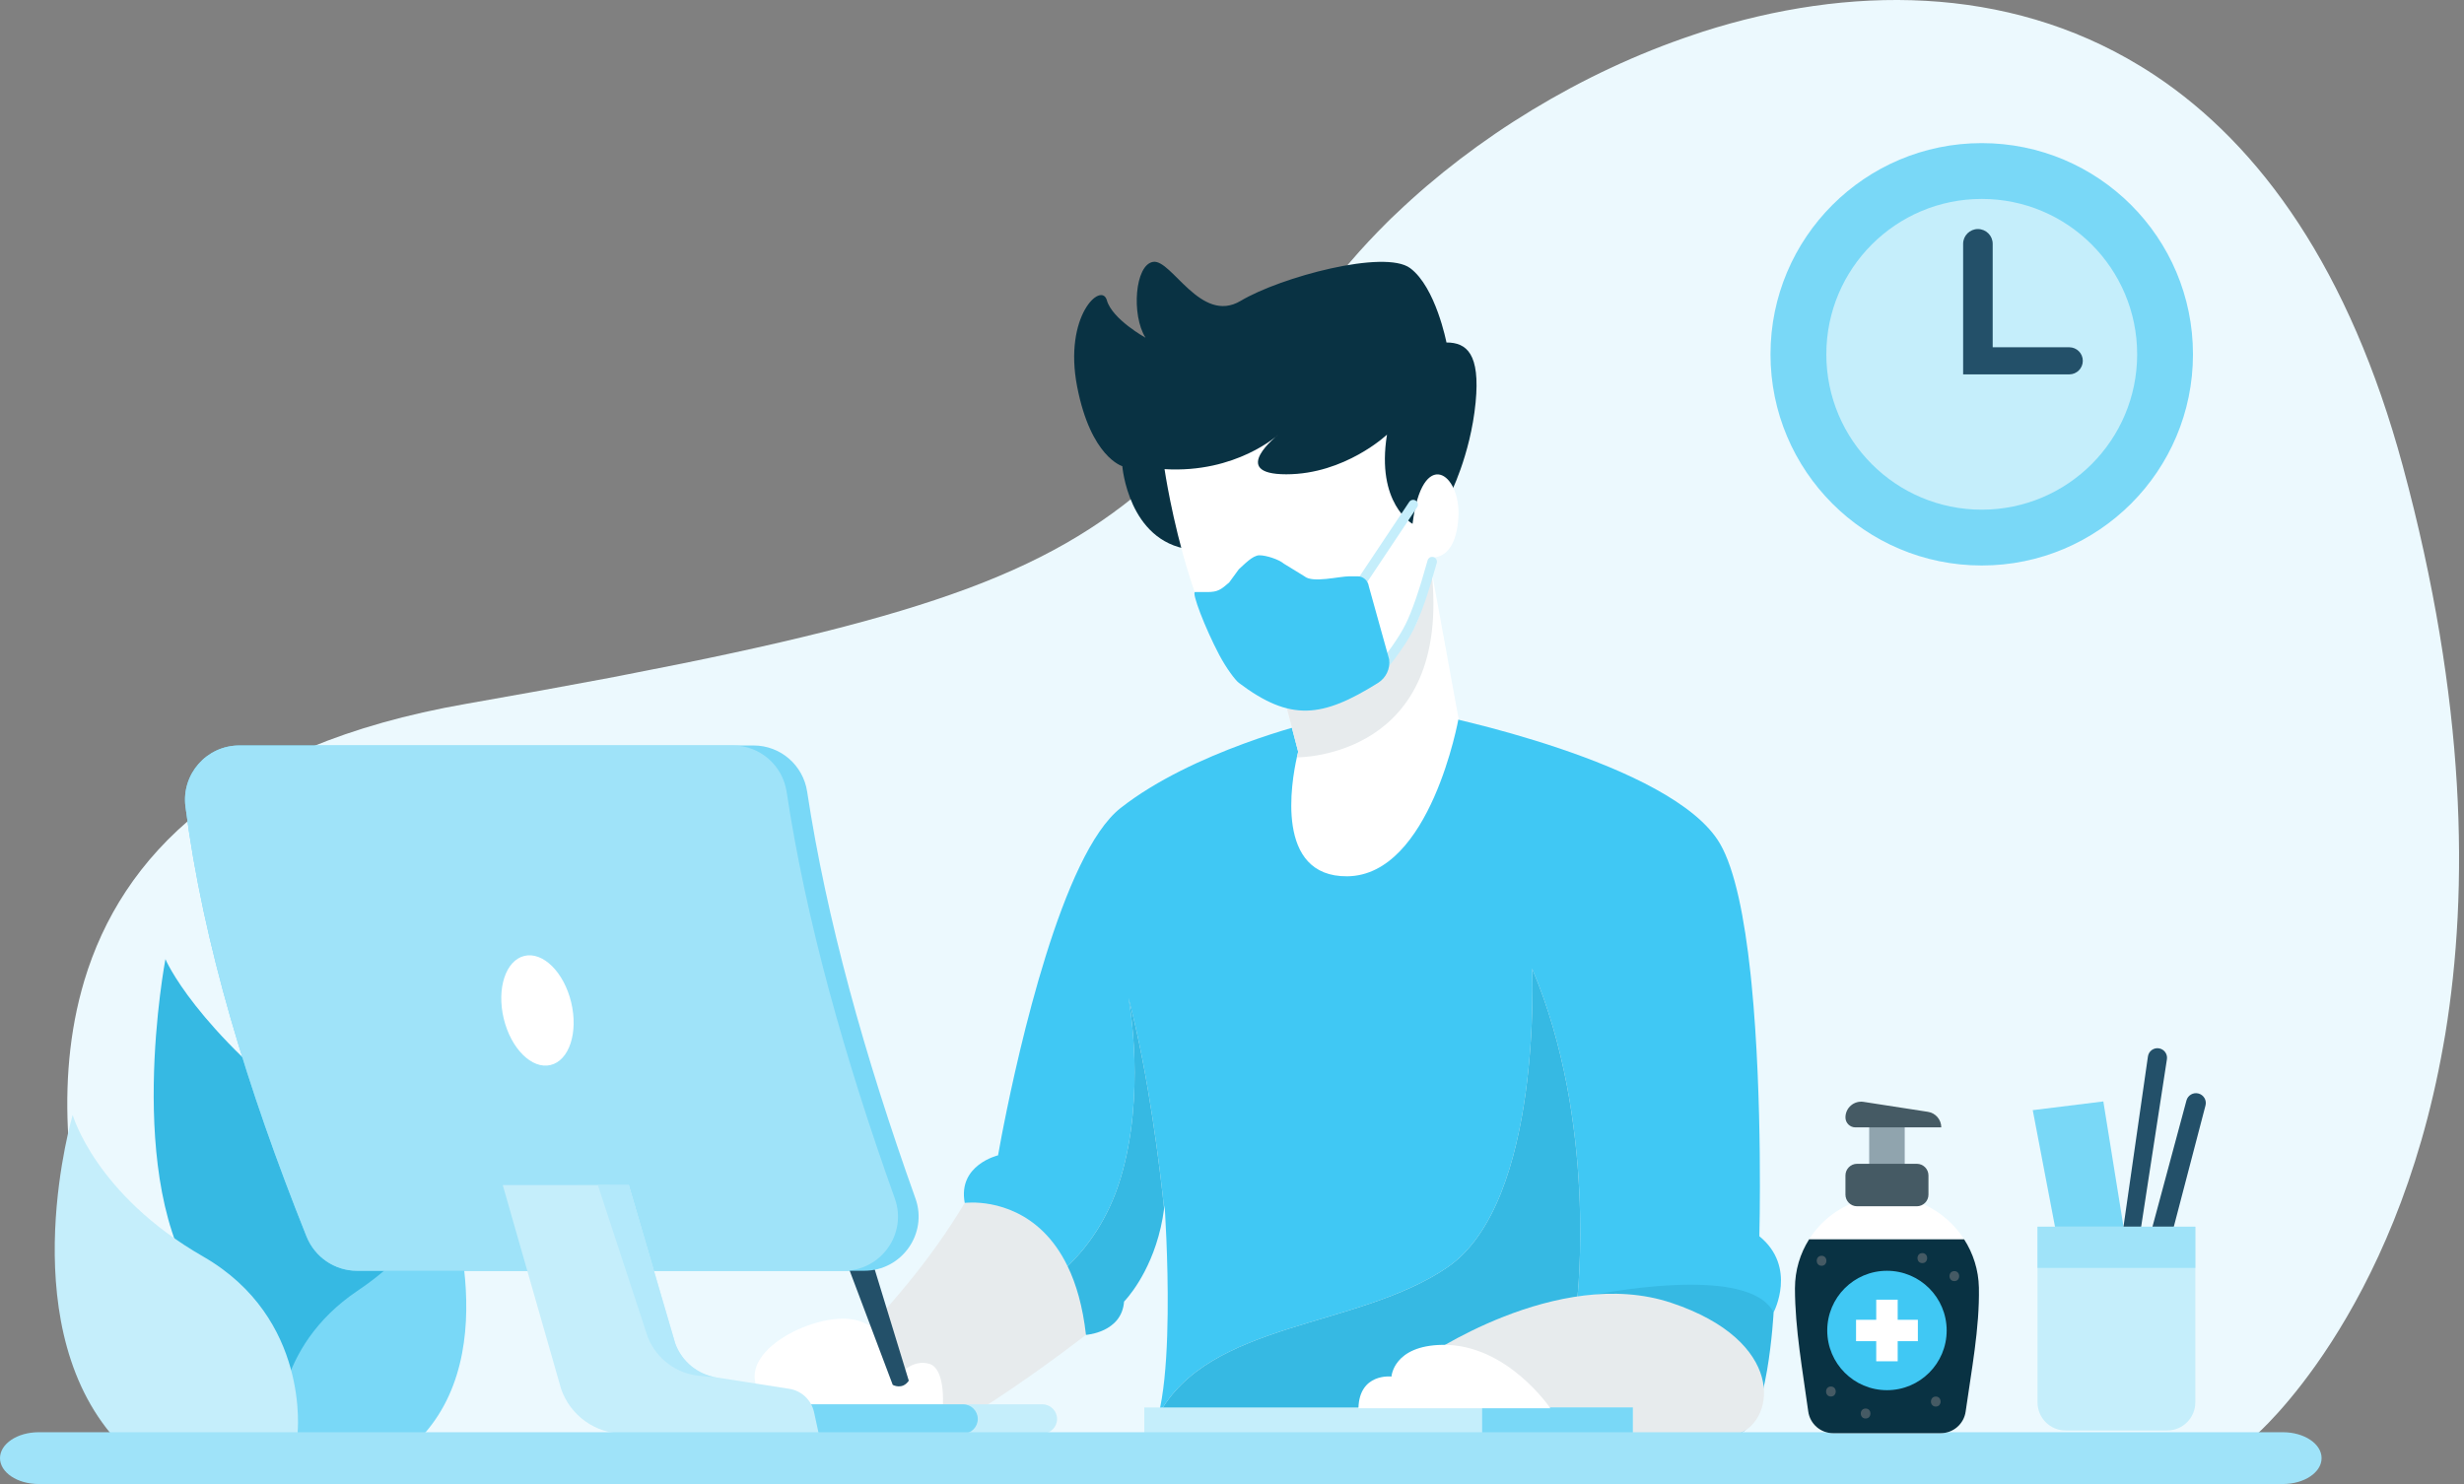 <?xml version="1.0" encoding="UTF-8"?>
<svg width="483px" height="291px" viewBox="0 0 483 291" version="1.1" xmlns="http://www.w3.org/2000/svg" xmlns:xlink="http://www.w3.org/1999/xlink">
    <rect x="0" y="0" width="483" height="291" fill="#808080" stroke="none"/>
    <title>1D8BD210-8514-4C13-9F16-13FDC9F195E6</title>
    <g id="Homepage---Desktop" stroke="none" stroke-width="1" fill="none" fill-rule="evenodd">
        <g id="resources-page" transform="translate(-807, -215)">
            <g id="Group-12" transform="translate(100, 165)">
                <g id="back-to-work" transform="translate(707, 50)">
                    <path d="M479.329,202.768 C479.199,203.52 479.068,204.252 478.938,204.985 C469.555,258.116 442.096,281.468 442.096,281.468 L30.126,281.468 C30.126,281.468 4.925,234.819 16.005,194.107 C16.173,193.487 16.341,192.867 16.527,192.266 C23.821,168.03 44.396,146.2 91.404,137.99 C101.514,136.224 110.823,134.533 119.403,132.917 C120.616,132.673 121.791,132.447 122.966,132.222 C152.794,126.473 173.593,121.344 189.411,115.482 L189.43,115.482 C190.586,115.05 191.724,114.599 192.843,114.167 C224.984,101.429 235.971,84.878 264.773,51.248 C267.011,48.637 269.399,46.082 271.936,43.564 C272.495,43.001 273.055,42.456 273.633,41.93 C289.172,27.05 309.803,14.219 332.038,6.798 C332.635,6.591 333.232,6.384 333.829,6.196 C362.314,-2.897 393.26,-3.028 419.432,12.885 C420.42,13.486 421.409,14.106 422.398,14.763 C443.122,28.534 460.582,52.864 471.01,91.397 C483.47,137.482 483.993,174.287 479.329,202.768" id="Fill-60" fill="#ECF9FE"></path>
                    <path d="M76.731,262.897 C76.731,262.897 87.457,238.88 62.74,220.226 C38.024,201.572 32.428,188.048 32.428,188.048 C32.428,188.048 24.077,231.847 39.19,252.637 L39.19,282.716 L75.776,282.716 L76.731,262.897" id="Fill-66" fill="#36B9E3"></path>
                    <path d="M54.604,281.084 C54.604,281.084 53.393,264.296 70.109,253.057 C86.824,241.818 86.582,230.485 86.582,230.485 C86.582,230.485 99.423,262.637 83.192,281.084 L54.604,281.084" id="Fill-67" fill="#79D8F7"></path>
                    <path d="M58.318,281.084 C58.318,281.084 60.897,258.466 39.789,246.341 C18.678,234.216 14.248,218.594 14.248,218.594 C14.248,218.594 2.589,258 21.709,281.084 L58.318,281.084" id="Fill-68" fill="#C5EEFB"></path>
                    <path d="M189.113,235.848 C182.608,246.698 174.059,257.037 163.725,266.933 L163.725,278.211 L188.943,278.211 C188.943,278.211 196.91,273.921 212.878,261.721 C212.878,261.721 218.114,226.833 189.113,235.848" id="Fill-69" fill="#E7EBED"></path>
                    <path d="M347.67,257.3 C347.67,257.3 346.495,279.685 340.899,281.084 C335.303,282.483 312.374,261.721 312.374,261.721 L309.766,251.816 L326.754,239.424 C326.754,239.424 346.98,245.642 347.67,257.3" id="Fill-70" fill="#36B9E3"></path>
                    <path d="M332.747,278.211 L296.622,278.211 L309.188,254.502 L331.662,277.12 L332.747,278.211 M227.068,277.476 C228.101,273.436 228.597,267.758 228.795,261.91 C228.842,260.498 228.873,259.076 228.888,257.664 C229.015,246.671 228.286,236.315 228.286,236.315 C228.267,236.539 228.228,236.744 228.192,236.968 C227.446,229.693 225.245,210.946 221.216,195.668 C221.44,196.937 224.592,214.695 219.649,231.036 C217.205,239.15 212.99,244.69 209.278,248.272 C203.79,236.925 194.235,235.774 190.586,235.774 C189.657,235.774 189.113,235.848 189.113,235.848 C187.695,228.387 195.642,226.522 195.642,226.522 C195.642,226.522 195.884,225.104 196.35,222.671 C196.466,222.073 196.595,221.412 196.737,220.696 C199.661,205.902 208.216,167.424 219.649,158.435 C233.882,147.243 257.087,141.647 257.087,141.647 L280.983,140.024 C280.983,140.024 327.841,149.351 337.168,165.43 C340.117,170.513 341.972,180.073 343.128,190.77 C343.205,191.471 343.277,192.178 343.346,192.889 C345.587,215.611 344.872,242.377 344.872,242.377 C352.334,248.44 347.67,257.3 347.67,257.3 C345.482,253.12 338.689,251.881 331.406,251.881 C322.868,251.881 313.657,253.585 310.406,254.245 C309.624,254.403 309.188,254.502 309.188,254.502 C309.188,254.502 313.151,219.993 300.327,189.913 C300.327,189.913 302.425,235.615 283.772,248.44 C266.185,260.529 236.995,258.942 227.068,277.476" id="Fill-71" fill="#40C8F4"></path>
                    <polygon id="Fill-74" fill="#FAB09C" points="225.478 281.084 294.721 281.084 294.721 280.468 225.478 280.468"></polygon>
                    <path d="M294.721,280.468 L272.495,280.468 C272.757,279.724 273.027,278.971 273.307,278.211 L296.622,278.211 L295.43,280.461 L294.721,280.468 M270.537,280.468 L237.034,280.468 C236.848,279.719 236.654,278.967 236.451,278.211 L271.335,278.211 C271.08,278.915 270.831,279.612 270.593,280.301 L270.537,280.468 M235.113,280.468 L225.704,280.468 C226.107,279.416 226.562,278.42 227.068,277.476 C227.002,277.728 226.937,277.973 226.868,278.211 L234.52,278.211 C234.725,278.967 234.923,279.719 235.113,280.468" id="Fill-77" fill="#EDA698"></path>
                    <path d="M272.495,280.468 L270.537,280.468 L270.593,280.301 C270.831,279.612 271.08,278.915 271.335,278.211 L273.307,278.211 C273.027,278.971 272.757,279.724 272.495,280.468" id="Fill-78" fill="#FAB09C"></path>
                    <path d="M237.034,280.468 L235.113,280.468 C234.923,279.719 234.725,278.967 234.52,278.211 L236.451,278.211 C236.654,278.967 236.848,279.719 237.034,280.468" id="Fill-79" fill="#FAB09C"></path>
                    <path d="M296.622,278.211 L226.868,278.211 C226.937,277.973 227.002,277.728 227.068,277.476 C236.995,258.942 266.185,260.529 283.772,248.44 C302.425,235.615 300.327,189.913 300.327,189.913 C313.151,219.993 309.188,254.502 309.188,254.502 L296.622,278.211" id="Fill-80" fill="#36B9E3"></path>
                    <path d="M212.878,261.721 L212.878,261.721 C212.243,256.125 210.956,251.723 209.278,248.272 C212.99,244.69 217.205,239.15 219.649,231.036 C224.592,214.695 221.44,196.937 221.216,195.668 C225.245,210.946 227.446,229.693 228.192,236.968 C227.515,242.174 225.934,246.308 224.365,249.315 C224.008,249.996 223.654,250.617 223.313,251.18 C221.699,253.833 220.339,255.192 220.339,255.192 C219.892,261.274 212.878,261.721 212.878,261.721" id="Fill-83" fill="#36B9E3"></path>
                    <path d="M278.875,266.394 C278.875,266.394 305.224,247.973 327.608,255.435 C349.993,262.897 348.127,278.286 340.899,281.084 L285.092,281.084 L278.875,266.394" id="Fill-86" fill="#E7EBED"></path>
                    <path d="M285.908,140.863 C285.908,140.863 280.423,171.642 264.101,171.81 C249.85,171.94 253.151,153.249 254.215,148.492 C254.364,147.784 254.476,147.392 254.476,147.392 L248.562,124.858 L279.957,108.237 L280.591,111.688 L280.591,111.744 L285.908,140.863" id="Fill-87" fill="#FFFFFF"></path>
                    <path d="M254.215,148.492 C254.364,147.784 254.476,147.392 254.476,147.392 L248.562,124.858 L279.957,108.237 L280.591,111.688 L280.591,111.744 C284.714,148.492 254.793,148.492 254.215,148.492" id="Fill-88" fill="#E7EBED"></path>
                    <path d="M284.122,97.228 C284.122,97.228 288.234,89.369 289.252,78.923 C290.185,69.363 287.502,67.149 283.538,67.149 C283.538,67.149 281.44,56.305 276.428,52.574 C271.413,48.844 251.012,54.322 243.2,58.988 C235.389,63.651 229.675,50.804 226.062,51.34 C222.447,51.875 221.748,61.784 224.546,66.216 C224.546,66.216 218.017,62.601 216.968,58.87 C215.918,55.139 208.457,61.901 211.139,75.776 C213.82,89.649 220,91.399 220,91.399 C220,91.399 221.166,106.089 233.173,107.721 C245.182,109.353 276.894,106.555 276.894,106.555 L284.122,97.228" id="Fill-89" fill="#093243"></path>
                    <path d="M228.276,91.981 C228.276,91.981 234.106,131.853 248.796,136.983 C263.486,142.113 275.765,126.431 277.631,122.233 C279.496,118.036 280.281,109.239 280.281,109.239 C280.281,109.239 285.288,110.401 285.87,101.541 C286.454,92.68 278.759,87.435 276.894,102.707 C276.894,102.707 269.703,98.743 271.88,85.219 C271.88,85.219 263.64,92.992 252.138,92.992 C240.635,92.992 250.583,85.219 250.583,85.219 C250.583,85.219 242.345,92.835 228.276,91.981" id="Fill-92" fill="#FFFFFF"></path>
                    <line x1="265.817" y1="115.721" x2="277.01" y2="98.933" id="Line" stroke="#C5EEFB" stroke-width="1.865" stroke-linecap="round"></line>
                    <path d="M269.548,132.51 C272.775,128.669 275.04,125.447 276.343,122.841 C277.645,120.236 279.111,115.997 280.74,110.125" id="Line" stroke="#C5EEFB" stroke-width="1.865" stroke-linecap="round"></path>
                    <path d="M268.322,114.962 C268.163,113.831 267.222,112.99 266.107,112.99 L264.58,112.99 C262.484,112.99 257.308,114.37 255.699,112.99 L251.676,110.522 C250.709,109.691 248.237,108.872 246.875,108.872 C245.513,108.872 243.808,110.78 242.838,111.611 L240.938,114.213 C239.329,115.591 238.75,116.081 236.654,116.081 L234.255,116.078 C233.519,116.078 236.204,123.1 238.979,128.365 C240.398,131.056 242.181,133.387 242.838,133.883 C252.947,141.513 259.173,140.757 270.138,133.883 C271.688,132.911 272.558,131.104 272.302,129.26 L268.322,114.962 Z" id="Path" fill="#40C8F4" fill-rule="nonzero"></path>
                    <polygon id="Fill-93" fill="#C5EEFB" points="224.312 281.084 320.068 281.084 320.068 275.954 224.312 275.954"></polygon>
                    <polygon id="Fill-94" fill="#79D8F7" points="290.534 281.084 320.068 281.084 320.068 275.954 290.534 275.954"></polygon>
                    <path d="M303.903,276.109 C303.903,276.109 295.434,263.475 282.731,263.676 C273.118,263.829 272.762,269.892 272.762,269.892 C272.762,269.892 266.446,269.14 266.284,276.109 L303.903,276.109" id="Fill-95" fill="#FFFFFF"></path>
                    <path d="M184.828,275.333 C184.828,275.333 185.294,268.338 182.187,267.405 C179.077,266.472 176.745,269.114 176.745,269.114 C176.745,269.114 174.413,258.854 165.708,258.545 C157.004,258.233 141.303,267.094 150.941,275.333 L184.828,275.333" id="Fill-96" fill="#FFFFFF"></path>
                    <path d="M207.207,278.211 C207.207,279.797 205.92,281.084 204.334,281.084 L151.954,281.084 C150.369,281.084 149.082,279.797 149.082,278.211 C149.082,276.626 150.369,275.339 151.954,275.339 L204.334,275.339 C205.92,275.339 207.207,276.626 207.207,278.211" id="Fill-97" fill="#C5EEFB"></path>
                    <path d="M191.668,278.211 C191.668,279.797 190.381,281.084 188.796,281.084 L151.954,281.084 C150.369,281.084 149.082,279.797 149.082,278.211 C149.082,276.626 150.369,275.339 151.954,275.339 L188.796,275.339 C190.381,275.339 191.668,276.626 191.668,278.211" id="Fill-98" fill="#79D8F7"></path>
                    <path d="M178.144,270.709 L168.856,240.366 C168.446,239.016 167.038,238.234 165.672,238.6 C164.174,238.999 163.346,240.607 163.893,242.06 L174.997,271.524 C174.997,271.524 176.863,272.574 178.144,270.709" id="Fill-99" fill="#235069"></path>
                    <path d="M112.738,195.213 C113.749,201.333 111.548,206.795 107.821,207.411 C104.094,208.026 100.251,203.562 99.24,197.444 C98.229,191.322 100.432,185.862 104.159,185.246 C107.886,184.629 111.727,189.093 112.738,195.213" id="Fill-100" fill="#FFFFFF"></path>
                    <path d="M112.738,195.213 L111.817,195.364 C111.975,196.321 112.05,197.261 112.05,198.16 C112.052,200.449 111.559,202.492 110.752,203.958 C109.936,205.435 108.868,206.293 107.668,206.491 C107.489,206.521 107.308,206.534 107.127,206.534 C105.777,206.543 104.264,205.68 102.958,204.029 C101.658,202.389 100.61,200.02 100.16,197.291 C100.003,196.334 99.927,195.396 99.927,194.497 C99.925,192.208 100.419,190.165 101.227,188.697 C102.042,187.22 103.113,186.364 104.31,186.166 C104.491,186.136 104.67,186.121 104.851,186.121 C106.202,186.112 107.715,186.975 109.019,188.626 C110.319,190.266 111.369,192.637 111.817,195.364 L112.738,195.213 L113.658,195.06 C113.158,192.047 112.013,189.406 110.483,187.47 C108.957,185.543 107,184.265 104.851,184.256 C104.572,184.256 104.288,184.278 104.006,184.325 C102.091,184.642 100.578,185.99 99.591,187.8 C98.597,189.62 98.063,191.945 98.061,194.497 C98.061,195.5 98.145,196.539 98.321,197.595 C98.821,200.608 99.966,203.249 101.496,205.187 C103.021,207.112 104.98,208.392 107.127,208.399 C107.409,208.399 107.691,208.377 107.972,208.33 C109.888,208.013 111.401,206.665 112.388,204.855 C113.382,203.036 113.913,200.712 113.915,198.16 C113.915,197.157 113.831,196.118 113.658,195.06 L112.738,195.213" id="Fill-101" fill="#F230DB"></path>
                    <path d="M169.414,249.149 L69.971,249.149 C65.606,249.149 61.707,246.462 60.084,242.415 C48.444,213.352 39.845,185.091 36.356,158.174 C35.536,151.794 40.498,146.161 46.914,146.161 L147.72,146.161 C152.997,146.161 157.438,150.022 158.222,155.227 C162.009,180.167 169.414,206.898 179.45,234.972 C181.912,241.874 176.764,249.149 169.414,249.149" id="Fill-102" fill="#79D8F7"></path>
                    <path d="M165.385,249.149 L69.971,249.149 C65.606,249.149 61.707,246.462 60.084,242.415 C48.444,213.352 39.845,185.091 36.356,158.174 C35.536,151.794 40.498,146.161 46.914,146.161 L143.672,146.161 C148.951,146.161 153.391,150.022 154.193,155.227 C157.961,180.167 165.366,206.898 175.402,234.972 C177.883,241.874 172.716,249.149 165.385,249.149" id="Fill-103" fill="#9FE3F9"></path>
                    <path d="M160.485,281.084 L122.283,281.084 C116.741,281.084 111.8,277.558 109.989,272.317 L98.554,232.36 C104.879,232.379 111.091,232.342 117.189,232.342 C119.222,232.342 121.256,232.342 123.27,232.36 L132.373,263.437 C133.66,266.944 136.757,269.481 140.432,270.06 L154.721,272.298 C157.127,272.671 159.05,274.499 159.571,276.868 L160.485,281.084" id="Fill-104" fill="#C5EEFB"></path>
                    <path d="M140.432,270.06 L137.207,269.761 C132.653,269.369 128.717,266.459 127.001,262.225 L117.189,232.342 C119.222,232.342 121.256,232.342 123.27,232.36 L132.373,263.437 C133.66,266.944 136.757,269.481 140.432,270.06" id="Fill-105" fill="#B3E9FB"></path>
                    <path d="M111.968,196.53 C113.386,202.439 111.574,207.939 107.92,208.813 C104.268,209.69 100.158,205.611 98.742,199.703 C97.326,193.793 99.138,188.294 102.79,187.419 C106.444,186.543 110.554,190.622 111.968,196.53" id="Fill-106" fill="#FFFFFF"></path>
                    <path d="M447.501,290.964 L7.584,290.964 C3.396,290.964 -4.54747351e-13,288.69 -4.54747351e-13,285.886 C-4.54747351e-13,283.081 3.396,280.808 7.584,280.808 L447.5,280.808 C451.689,280.808 455.085,283.082 455.085,285.886 C455.085,288.69 451.69,290.964 447.501,290.964 Z" id="Path" fill="#9FE3F9" fill-rule="nonzero"></path>
                    <g id="Group" transform="translate(398.466, 205.516)">
                        <polyline id="Fill-109" fill="#79D8F7" points="18.188 37.483 13.836 10.435 0 12.145 5.13 39.035 18.188 37.483"></polyline>
                        <path d="M17.786,34.996 L22.579,1.613 C22.728,0.569 23.707,-0.148 24.75,0.026 C25.767,0.196 26.457,1.149 26.3,2.167 L20.986,36.707 L23.006,36.707 L30.13,10.244 C30.404,9.23 31.441,8.618 32.461,8.875 C33.504,9.135 34.133,10.196 33.86,11.235 L27.203,36.707 L20.519,39.815 L17.786,34.996" id="Fill-110" fill="#235069"></path>
                        <path d="M31.866,34.996 L31.866,69.431 C31.866,72.481 29.395,74.953 26.345,74.953 L6.454,74.953 C3.404,74.953 0.933,72.481 0.933,69.431 L0.933,34.996 L31.866,34.996" id="Fill-111" fill="#C5EEFB"></path>
                        <polygon id="Fill-112" fill="#9FE3F9" points="0.933 43.073 31.866 43.073 31.866 34.996 0.933 34.996"></polygon>
                    </g>
                    <g id="healthcare-and-medical-(2)" transform="translate(369.5, 248.5) scale(-1, 1) translate(-369.5, -248.5) translate(351, 216)" fill-rule="nonzero">
                        <g id="Group">
                            <polygon id="Path" fill="#90A4AE" points="14.63 4.075 21.598 4.075 21.598 13.255 14.63 13.255"></polygon>
                            <path d="M36.149,36.593 C36.149,26.693 28.16,18.657 18.274,18.575 C8.443,18.492 0.281,26.629 0.088,36.453 C-0.067,44.371 1.564,52.737 2.686,60.75 C3.028,63.188 5.116,65 7.579,65 L28.65,65 C31.124,65 33.214,63.171 33.547,60.72 C34.634,52.738 36.149,44.513 36.149,36.593 Z" id="Path" fill="#FFFFFF"></path>
                            <path d="M23.964,20.508 L12.264,20.508 C11.001,20.508 9.977,19.485 9.977,18.222 L9.977,14.465 C9.977,13.202 11.001,12.179 12.264,12.179 L23.964,12.179 C25.226,12.179 26.25,13.202 26.25,14.465 L26.25,18.222 C26.25,19.485 25.226,20.508 23.964,20.508 Z" id="Path" fill="#455A64"></path>
                            <path d="M24.296,5.039 L7.464,5.039 C7.464,3.517 8.574,2.223 10.079,1.99 L22.69,0.037 C24.561,-0.253 26.25,1.194 26.25,3.086 C26.25,4.165 25.375,5.039 24.296,5.039 Z" id="Path" fill="#455A64"></path>
                            <path d="M2.983,26.987 C1.214,29.743 0.156,32.993 0.088,36.453 C-0.067,44.371 1.564,52.737 2.686,60.75 C3.028,63.188 5.116,65 7.579,65 L28.65,65 C31.124,65 33.213,63.171 33.547,60.72 C34.634,52.738 36.149,44.513 36.149,36.593 C36.149,33.061 35.132,29.768 33.376,26.987 L2.983,26.987 Z" id="Path" fill="#093243"></path>
                            <path d="M4.904,35.181 C6.167,35.181 6.169,33.219 4.904,33.219 C3.642,33.219 3.64,35.181 4.904,35.181 Z" id="Path" fill="#455A64"></path>
                            <path d="M11.182,31.65 C12.444,31.65 12.447,29.688 11.182,29.688 C9.92,29.688 9.918,31.65 11.182,31.65 Z" id="Path" fill="#455A64"></path>
                            <path d="M30.931,32.173 C32.193,32.173 32.195,30.211 30.931,30.211 C29.668,30.211 29.666,32.173 30.931,32.173 Z" id="Path" fill="#455A64"></path>
                            <path d="M22.299,62.123 C23.561,62.123 23.563,60.161 22.299,60.161 C21.036,60.161 21.034,62.123 22.299,62.123 Z" id="Path" fill="#455A64"></path>
                            <path d="M29.1,57.807 C30.362,57.807 30.364,55.845 29.1,55.845 C27.837,55.845 27.835,57.807 29.1,57.807 Z" id="Path" fill="#455A64"></path>
                            <path d="M8.543,59.777 C9.805,59.777 9.807,57.815 8.543,57.815 C7.281,57.815 7.279,59.777 8.543,59.777 Z" id="Path" fill="#455A64"></path>
                        </g>
                        <g id="Group" transform="translate(6.408, 33.089)">
                            <circle id="Oval" fill="#40C8F4" cx="11.705" cy="11.771" r="11.705"></circle>
                            <polygon id="Path" fill="#FFFFFF" points="17.763 9.674 13.808 9.674 13.808 5.731 9.602 5.731 9.602 9.674 5.648 9.674 5.648 13.867 9.602 13.867 9.602 17.811 13.808 17.811 13.808 13.867 17.763 13.867"></polygon>
                        </g>
                    </g>
                    <path d="M429.872,69.467 C429.872,92.333 411.334,110.871 388.466,110.871 C365.599,110.871 347.06,92.333 347.06,69.467 C347.06,46.598 365.599,28.06 388.466,28.06 C411.334,28.06 429.872,46.598 429.872,69.467" id="Fill-114" fill="#79D8F7"></path>
                    <path d="M418.93,69.467 C418.93,86.291 405.292,99.929 388.466,99.929 C371.641,99.929 358.003,86.291 358.003,69.467 C358.003,52.642 371.641,39.004 388.466,39.004 C405.292,39.004 418.93,52.642 418.93,69.467" id="Fill-115" fill="#C5EEFB"></path>
                    <path d="M405.619,68.085 L390.612,68.085 L390.612,47.805 C390.612,46.204 389.315,44.908 387.716,44.908 C386.114,44.908 384.818,46.204 384.818,47.805 L384.818,73.403 L405.619,73.403 C407.088,73.403 408.279,72.211 408.279,70.743 C408.279,69.275 407.088,68.085 405.619,68.085" id="Fill-116" fill="#235069"></path>
                </g>
            </g>
        </g>
    </g>
</svg>